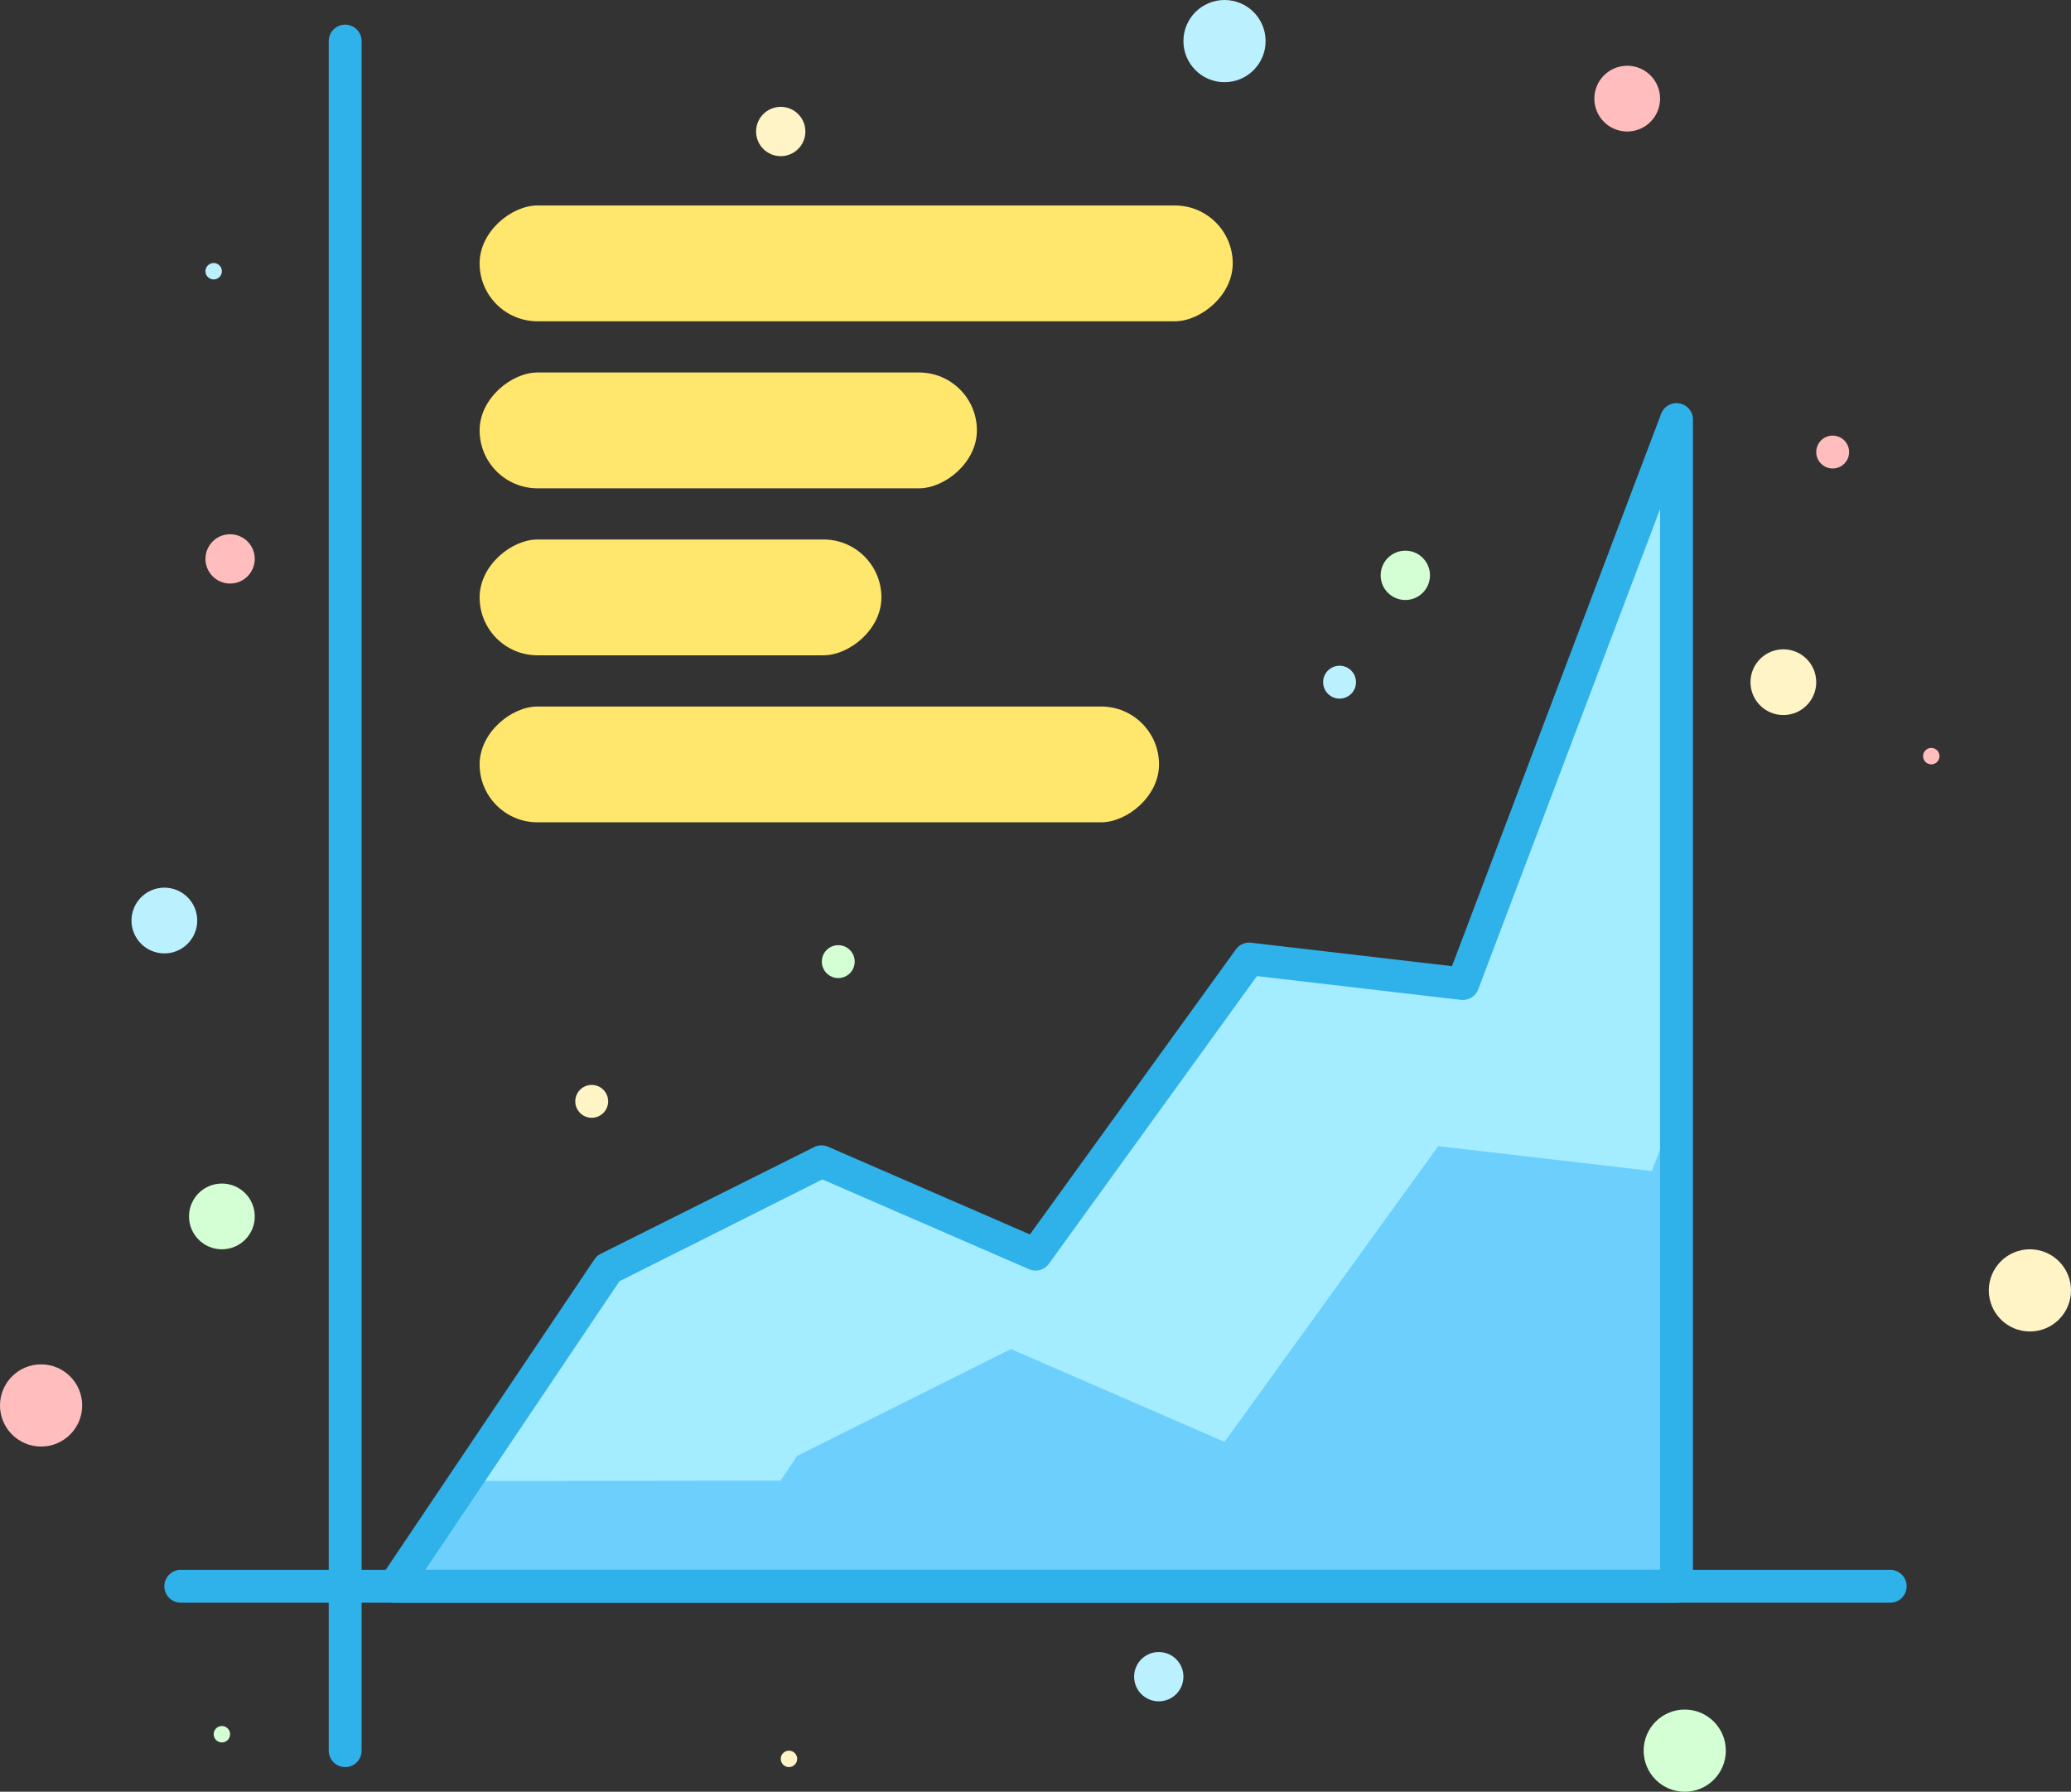 <svg xmlns="http://www.w3.org/2000/svg" viewBox="0 0 252 218">
  <rect x="0" y="0" width="252" height="218" fill="#333333" stroke="none"/>
  <defs>
    <style>
      .cls-1 {
        fill: #ffe76e;
      }

      .cls-2 {
        fill: #2fb1ea;
      }

      .cls-3 {
        fill: #6dd0fc;
      }

      .cls-4 {
        fill: #a4ecff;
      }

      .cls-5 {
        fill: #d4ffd4;
      }

      .cls-6 {
        fill: #ffbdbd;
      }

      .cls-7 {
        fill: #bbf1ff;
      }

      .cls-8 {
        fill: #fff4c5;
      }
    </style>
  </defs>
  <g id="graph" transform="translate(-2 -19)">
    <rect id="Rectangle_107" data-name="Rectangle 107" class="cls-1" width="14.09" height="91.64" rx="7.04" transform="translate(152 44) rotate(90)"/>
    <rect id="Rectangle_108" data-name="Rectangle 108" class="cls-1" width="14.09" height="60.51" rx="7.04" transform="translate(120.87 64.32) rotate(90)"/>
    <rect id="Rectangle_109" data-name="Rectangle 109" class="cls-1" width="14.09" height="48.89" rx="7.04" transform="translate(109.25 84.64) rotate(90)"/>
    <rect id="Rectangle_110" data-name="Rectangle 110" class="cls-1" width="14.09" height="82.67" rx="7.04" transform="translate(143.03 104.96) rotate(90)"/>
    <path id="Path_228" data-name="Path 228" class="cls-2" d="M44,234a2,2,0,0,1-2-2V24a2,2,0,0,1,4,0V232A2,2,0,0,1,44,234Z"/>
    <path id="Path_229" data-name="Path 229" class="cls-3" d="M50,212l26-38.67,26-13,26,11.29,26-35.98,26,3.03L206,70V212Z"/>
    <path id="Path_230" data-name="Path 230" class="cls-4" d="M125,183.14l26,11.29,26-35.98,26,3.03,3-7.93V70l-26,68.67-26-3.03-26,35.98-26-11.29-26,13L58.61,199.19l38.37-.05,2.02-3Z"/>
    <path id="Path_231" data-name="Path 231" class="cls-2" d="M206,214H50a2,2,0,0,1-1.66-3.12l26-38.67a2,2,0,0,1,.77-.67l26-13a2,2,0,0,1,1.69,0l24.52,10.65,25.06-34.68a2,2,0,0,1,1.85-.81l24.45,2.85,25.45-67.21A2,2,0,0,1,208,70V212A2,2,0,0,1,206,214ZM53.75,210H204V80.93l-22.13,58.44a2,2,0,0,1-2.1,1.28l-24.83-2.89-25.31,35a2,2,0,0,1-2.42.66L102.07,162.5l-24.7,12.39Z"/>
    <path id="Path_232" data-name="Path 232" class="cls-2" d="M232,214H24a2,2,0,0,1,0-4H232a2,2,0,0,1,0,4Z"/>
    <circle id="Ellipse_352" data-name="Ellipse 352" class="cls-5" cx="5" cy="5" r="5" transform="translate(202 227)"/>
    <circle id="Ellipse_353" data-name="Ellipse 353" class="cls-5" cx="4" cy="4" r="4" transform="translate(25 163)"/>
    <circle id="Ellipse_354" data-name="Ellipse 354" class="cls-5" cx="3" cy="3" r="3" transform="translate(170 86)"/>
    <circle id="Ellipse_355" data-name="Ellipse 355" class="cls-5" cx="2" cy="2" r="2" transform="translate(102 134)"/>
    <circle id="Ellipse_356" data-name="Ellipse 356" class="cls-5" cx="1" cy="1" r="1" transform="translate(28 229)"/>
    <circle id="Ellipse_357" data-name="Ellipse 357" class="cls-6" cx="5" cy="5" r="5" transform="translate(2 185)"/>
    <circle id="Ellipse_358" data-name="Ellipse 358" class="cls-6" cx="4" cy="4" r="4" transform="translate(196 27)"/>
    <circle id="Ellipse_359" data-name="Ellipse 359" class="cls-6" cx="3" cy="3" r="3" transform="translate(27 84)"/>
    <circle id="Ellipse_360" data-name="Ellipse 360" class="cls-6" cx="2" cy="2" r="2" transform="translate(223 72)"/>
    <circle id="Ellipse_361" data-name="Ellipse 361" class="cls-6" cx="1" cy="1" r="1" transform="translate(236 110)"/>
    <circle id="Ellipse_362" data-name="Ellipse 362" class="cls-7" cx="5" cy="5" r="5" transform="translate(146 19)"/>
    <circle id="Ellipse_363" data-name="Ellipse 363" class="cls-7" cx="4" cy="4" r="4" transform="translate(18 127)"/>
    <circle id="Ellipse_364" data-name="Ellipse 364" class="cls-7" cx="3" cy="3" r="3" transform="translate(140 220)"/>
    <circle id="Ellipse_365" data-name="Ellipse 365" class="cls-7" cx="2" cy="2" r="2" transform="translate(163 100)"/>
    <circle id="Ellipse_366" data-name="Ellipse 366" class="cls-7" cx="1" cy="1" r="1" transform="translate(27 51)"/>
    <circle id="Ellipse_367" data-name="Ellipse 367" class="cls-8" cx="5" cy="5" r="5" transform="translate(244 171)"/>
    <circle id="Ellipse_368" data-name="Ellipse 368" class="cls-8" cx="4" cy="4" r="4" transform="translate(215 98)"/>
    <circle id="Ellipse_369" data-name="Ellipse 369" class="cls-8" cx="3" cy="3" r="3" transform="translate(94 32)"/>
    <circle id="Ellipse_370" data-name="Ellipse 370" class="cls-8" cx="2" cy="2" r="2" transform="translate(72 151)"/>
    <circle id="Ellipse_371" data-name="Ellipse 371" class="cls-8" cx="1" cy="1" r="1" transform="translate(97 232)"/>
  </g>
</svg>
